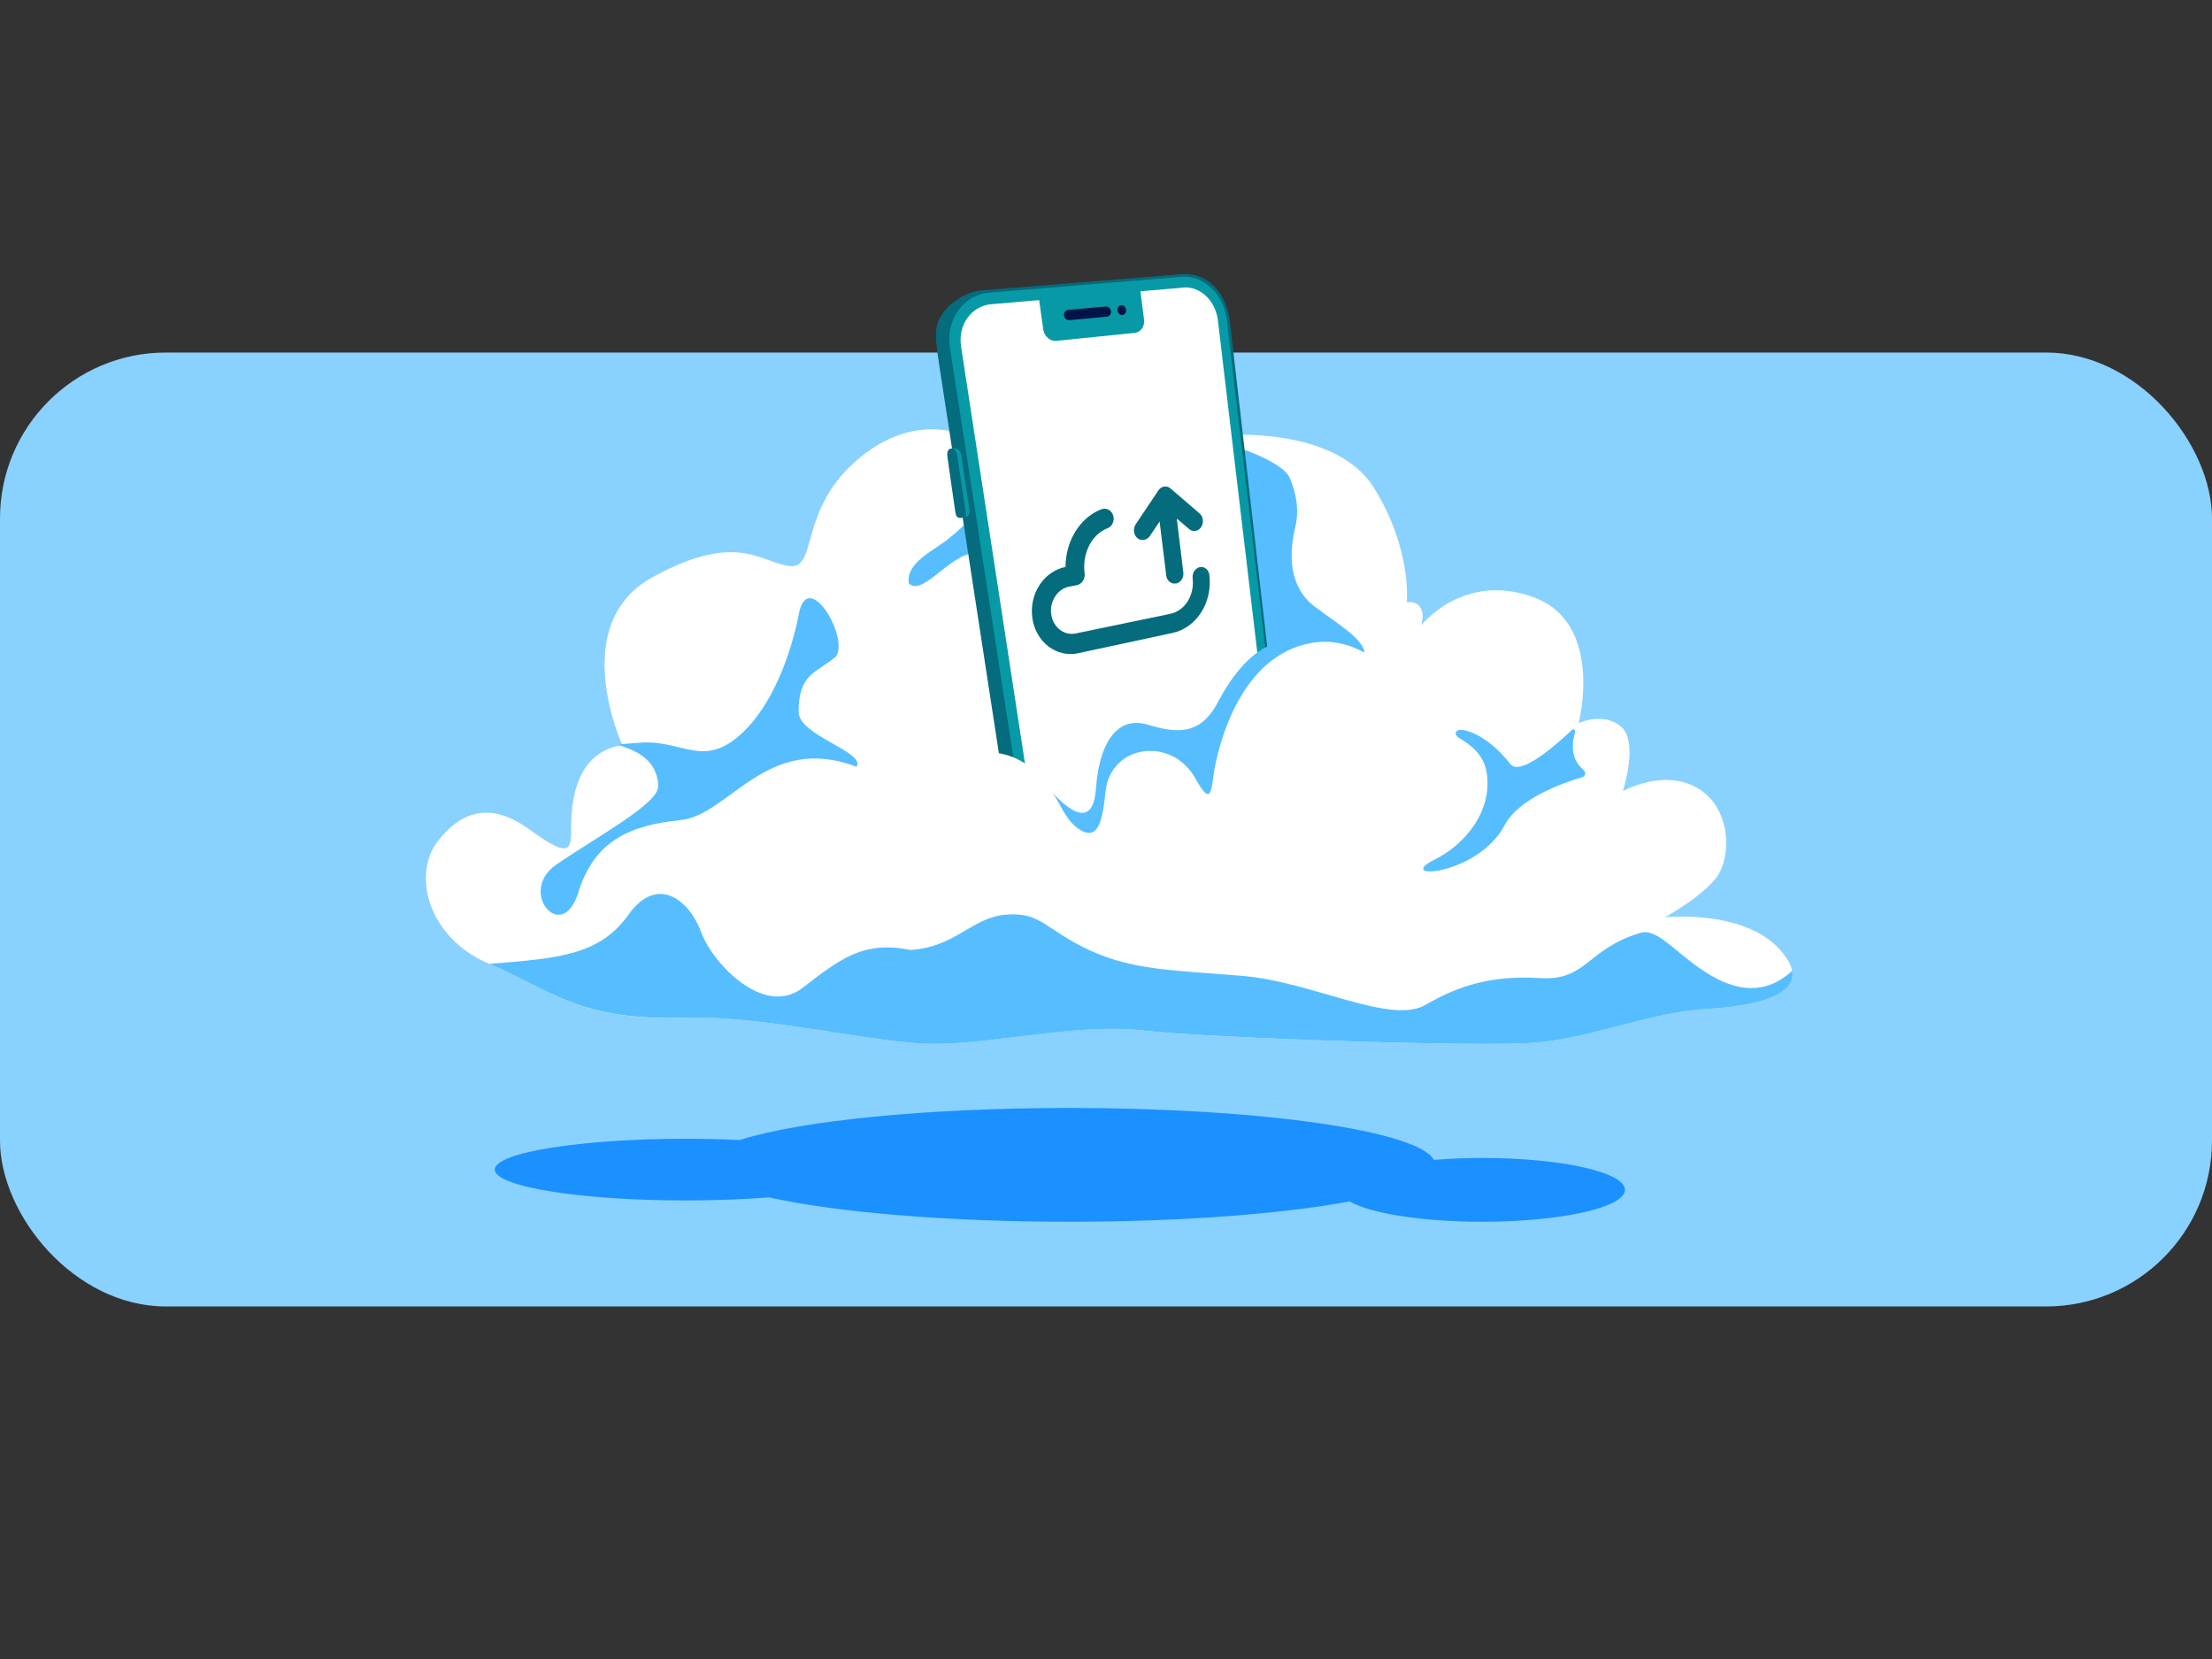 <svg width="320" height="240" viewBox="0 0 320 240" fill="none" xmlns="http://www.w3.org/2000/svg">
<rect x="0" y="0" width="320" height="240" fill="#333333" stroke="none"/>
<rect y="51" width="320" height="138" rx="24" fill="#89D1FF"/>
<path d="M214.437 167.517C211.977 167.517 209.629 167.62 207.44 167.791C205.102 163.58 182.386 160.285 154.692 160.285C133.724 160.285 115.606 162.177 107.024 164.924C104.544 164.804 101.914 164.744 99.194 164.744C83.947 164.744 71.581 166.738 71.581 169.203C71.581 171.668 83.947 173.662 99.194 173.662C103.521 173.662 107.606 173.5 111.25 173.217C120.825 175.348 136.705 176.743 154.692 176.743C170.964 176.743 185.518 175.605 195.235 173.808C198.236 175.528 205.694 176.743 214.437 176.743C225.829 176.743 235.074 174.681 235.074 172.13C235.074 169.58 225.839 167.517 214.437 167.517Z" fill="#1B90FF"/>
<path d="M99.166 147.234C83.772 147.741 79.741 143.277 70.784 139.449C61.828 135.621 59.587 126.453 63.378 121.629C67.169 116.805 71.513 116.307 76.568 119.978C81.622 123.649 82.618 123.427 82.618 120.614C82.618 117.801 82.416 108.983 90.034 107.784C90.034 107.784 81.973 90.323 94.388 83.507C106.803 76.691 110.161 81.505 114.274 81.893C118.388 82.28 115.4 73.555 124.448 66.157C133.497 58.76 141.365 63.759 141.365 63.759C141.365 63.759 144.731 48.401 160.467 48.89C176.203 49.379 177.457 62.947 177.457 62.947C177.457 62.947 193.248 61.693 198.773 70.585C204.298 79.476 203.514 87.123 203.514 87.123C203.514 87.123 206.567 86.634 205.626 90.443C205.626 90.443 211.751 82.631 221.934 86.431C232.117 90.231 228.381 104.611 228.381 104.611C228.381 104.611 231.923 102.923 234.515 105.118C237.107 107.314 234.773 114.453 234.773 114.453C234.773 114.453 240.612 111.132 245.574 114.01C250.546 116.897 250.574 124.258 248.139 127.172C245.694 130.087 240.843 132.697 240.843 132.697C240.843 132.697 252.252 131.48 257.538 137.429C262.823 143.378 255.315 145.445 246.884 145.952C238.454 146.459 230.014 150.287 221.565 150.868C213.116 151.449 174.459 150.139 165.291 149.06C156.123 147.981 144.03 150.951 135.397 151.006C126.763 151.062 110.686 146.847 99.147 147.225L99.166 147.234Z" fill="white"/>
<path d="M229.11 111.409C229.479 111.713 229.359 112.294 228.907 112.433C226.168 113.226 219.739 115.467 217.663 119.387C213.762 126.757 201.384 127.421 207.6 124.322C211.945 122.154 215.865 117.386 215.099 111.934C214.675 108.937 212.424 107.581 211.142 106.797C210.109 106.16 210.635 105.422 211.696 105.616C213.633 105.967 216.16 107.562 218.503 110.542C219.933 112.349 225.19 107.701 227.404 105.598C227.616 105.395 227.966 105.598 227.874 105.884C227.413 107.332 227.09 109.739 229.11 111.409Z" fill="#56BDFF"/>
<path d="M160.529 57.551C160.105 54.027 166.691 53.935 167.742 63.039C167.742 63.039 169.283 62.735 171.985 63.039C176.431 63.546 185.413 66.386 186.593 69.172C188.954 74.752 186.965 78.849 184.585 80.334C182.205 81.819 176.247 75.362 174.162 72.641C172.077 69.92 170.288 73.48 171.478 75.869C172.668 78.258 167.29 75.639 164.606 71.433C161.922 67.227 159.1 70.132 154.801 68.435C148.123 65.797 161.507 65.797 160.52 57.56L160.529 57.551Z" fill="#56BDFF"/>
<path d="M131.514 84.427C133.654 86.475 138.136 78.995 141.927 80.129C144.491 80.489 146.714 83.219 149.583 83.92C151.197 84.372 153.116 84.261 154.462 83.237C156.067 81.974 156.206 79.926 155.375 77.989C153.641 74.272 148.808 72.077 144.787 72.649C141.77 73.082 139.981 75.785 137.463 77.722C135.461 79.53 131.043 81.227 131.467 84.363L131.504 84.437L131.514 84.427Z" fill="#56BDFF"/>
<path d="M107.469 105.95C101.769 111.364 98.788 106.947 92.516 107.445C84.657 108.063 95.212 106.947 95.212 113.794C95.212 116.294 86.164 121.164 80.482 125.075C74.8 128.985 81.303 136.678 83.645 129.161C85.988 121.643 91.015 119.393 98.431 118.646C105.504 117.931 110.958 105.951 123.918 110.935C125.264 108.739 115.532 106.449 115.532 102.974C115.532 97.476 117.937 97.477 120.928 94.985C122.929 92.19 116.731 81.87 115.532 89.002C114.333 94.998 111.668 101.962 107.469 105.95Z" fill="#56BDFF"/>
<path d="M185.012 96.493C185.012 96.493 194.454 101.197 197.267 95.254C198.354 92.962 193.345 90.202 190.053 87.649C187.305 85.509 186.555 82.097 186.957 78.653C187.359 75.209 188.902 72.298 183.524 77.686C180.189 81.022 176.918 90.192 176.918 90.192L185.012 96.493Z" fill="#56BDFF"/>
<path d="M155.259 130.602C152.945 131.037 150.892 129.635 148.925 128.397C147.187 127.299 146.959 125.148 146.72 123.388L135.823 52.487C135.138 47.858 135.106 46.653 137.127 44.425C137.702 43.795 139.245 42.774 140.147 42.437C141.157 42.068 141.809 42.035 142.776 41.948L170.828 39.678C175.25 39.341 177.521 43.056 177.912 46.435L185.821 115.348C185.919 118.597 184.452 121.161 181.921 122.421L155.259 130.602Z" fill="#046C7C"/>
<path d="M137.42 50.272L149.143 126.008C149.686 129.495 152.858 131.44 156.194 130.386L181.084 122.509C183.952 121.607 185.93 118.305 185.56 115.111L177.466 46.23C177.032 42.569 174.142 39.787 170.958 40.048L143.124 42.341C139.375 42.645 136.79 46.219 137.42 50.282V50.272Z" fill="#0899A7"/>
<path d="M171.176 41.61L164.983 42.142L165.504 46.238C165.624 47.205 165.037 48.052 164.201 48.15L152.826 49.313C151.924 49.4 151.066 48.661 150.924 47.661L150.327 43.413L143.395 44.011C140.527 44.261 138.561 46.988 139.028 50.095L150.598 125.57C151 128.243 153.434 129.742 155.998 128.938L180.943 121.137C183.148 120.453 184.68 117.911 184.387 115.445L176.184 46.325C175.847 43.5 173.62 41.382 171.176 41.588V41.61Z" fill="white"/>
<path d="M160.115 45.807L154.737 46.317C154.346 46.361 153.977 46.046 153.922 45.644C153.868 45.231 154.14 44.872 154.542 44.829L159.93 44.34C160.311 44.297 160.669 44.612 160.724 45.014C160.778 45.416 160.506 45.774 160.126 45.818L160.115 45.807Z" fill="#00144A"/>
<path d="M162.43 45.564C162.767 45.499 162.973 45.14 162.897 44.749C162.821 44.358 162.484 44.097 162.148 44.162C161.811 44.227 161.594 44.586 161.68 44.977C161.767 45.368 162.093 45.629 162.441 45.564H162.43Z" fill="#00144A"/>
<path d="M137.703 66.392L138.865 73.921C138.963 74.616 138.539 74.769 138.713 74.834L139.072 74.921C139.767 74.79 140.343 74.703 140.234 73.823L139.061 65.773C138.898 64.98 138.235 64.751 137.529 64.904L137.464 65.164C136.986 65.317 137.594 65.697 137.692 66.403L137.703 66.392Z" fill="#0899A7"/>
<path d="M137.072 66.219L138.191 73.987C138.278 74.531 138.365 74.889 138.865 74.933C139.387 74.846 139.832 74.835 139.745 74.291L138.463 65.774C138.376 65.22 138.061 64.829 137.529 64.894C137.018 65.002 136.985 65.654 137.072 66.208V66.219Z" fill="#046C7C"/>
<path d="M168.709 83.253C168.807 84.014 169.437 84.535 170.122 84.405V84.427C170.806 84.296 171.284 83.568 171.186 82.808L170.241 75.018L172.045 76.55C172.588 77.006 173.359 76.865 173.772 76.246C174.174 75.626 174.076 74.746 173.544 74.279L169.34 70.672C169.09 70.433 168.753 70.335 168.416 70.39C168.068 70.444 167.808 70.629 167.612 70.9L164.298 75.844C163.875 76.485 163.983 77.386 164.548 77.853C165.113 78.31 165.917 78.168 166.352 77.538L167.753 75.442L168.72 83.275V83.253H168.709Z" fill="#046C7C"/>
<path d="M156.009 94.488L169.622 91.566C173.11 90.816 175.435 87.144 174.957 83.178C174.87 82.429 174.251 81.918 173.588 82.037C172.925 82.168 172.447 82.885 172.534 83.645C172.827 86.112 171.415 88.371 169.275 88.806L155.607 91.642C153.934 91.989 152.337 90.751 152.076 88.871C151.805 86.981 152.989 85.188 154.684 84.862L155.77 84.656C156.498 84.515 157.009 83.754 156.911 82.972C156.52 80.071 157.921 77.301 160.214 76.421C160.909 76.149 161.278 75.323 161.039 74.574C160.8 73.802 160.051 73.411 159.366 73.661C156.226 74.856 154.162 78.246 154.14 82.016C151.012 82.657 148.839 85.894 149.349 89.425C149.849 92.924 152.869 95.173 156.009 94.499V94.488Z" fill="#046C7C"/>
<path d="M165.815 104.784C162.222 103.774 159.098 106.443 158.54 114.159C157.982 121.875 151.831 114.159 151.831 114.159L154.728 122.511L168.846 121.875L191.297 110.453C192.085 106.12 189.934 93.054 188.043 92.739C185.68 92.345 180.848 92.739 176.161 101.631C173.379 106.909 169.468 105.81 165.858 104.796L165.815 104.784Z" fill="#56BDFF"/>
<path d="M207.676 112.354C208.458 105.075 200.245 91.255 189.836 92.993C179.428 94.732 176.408 107.715 175.789 110.757C175.17 113.799 175.495 117.232 172.942 112.636C169.498 106.444 160.665 107.704 159.938 114.483C159.514 118.405 159.003 121.958 155.983 119.872C153.332 118.047 153.202 114.353 149.127 111.061C143.652 106.65 136.242 109.464 134.113 113.516C131.983 117.569 136.655 136.94 136.655 136.94L169.368 143.633L201.678 131.87L207.676 112.343V112.354Z" fill="white"/>
<path d="M99.165 147.233C110.704 146.855 126.781 151.061 135.415 151.015C144.048 150.968 156.14 147.998 165.309 149.068C174.477 150.148 213.134 151.448 221.583 150.876C230.023 150.304 238.472 146.458 246.902 145.96C253.709 145.554 259.917 144.124 259.271 140.453C255.831 143.58 251.994 143.691 247.659 141.2C242.788 138.406 239.929 134.209 237.383 134.938C229.645 137.179 229.562 141.92 222.837 141.505C216.104 141.081 211.271 142.427 206.225 145.37C201.18 148.312 189.816 142.003 179.716 141.173C169.616 140.343 163.856 140.368 157.538 137.425C151.229 134.483 150.593 131.894 145.547 132.318C140.502 132.743 138.307 137.001 131.712 137.425C124.794 136.042 121.501 138.782 116.031 142.96C110.562 147.138 103.132 139.476 101.444 134.873C99.765 130.27 95.135 126.433 90.928 132.318C86.722 138.212 80.829 138.627 70.793 139.439C79.74 143.267 83.78 147.722 99.175 147.224L99.165 147.233Z" fill="#56BDFF"/>
</svg>
